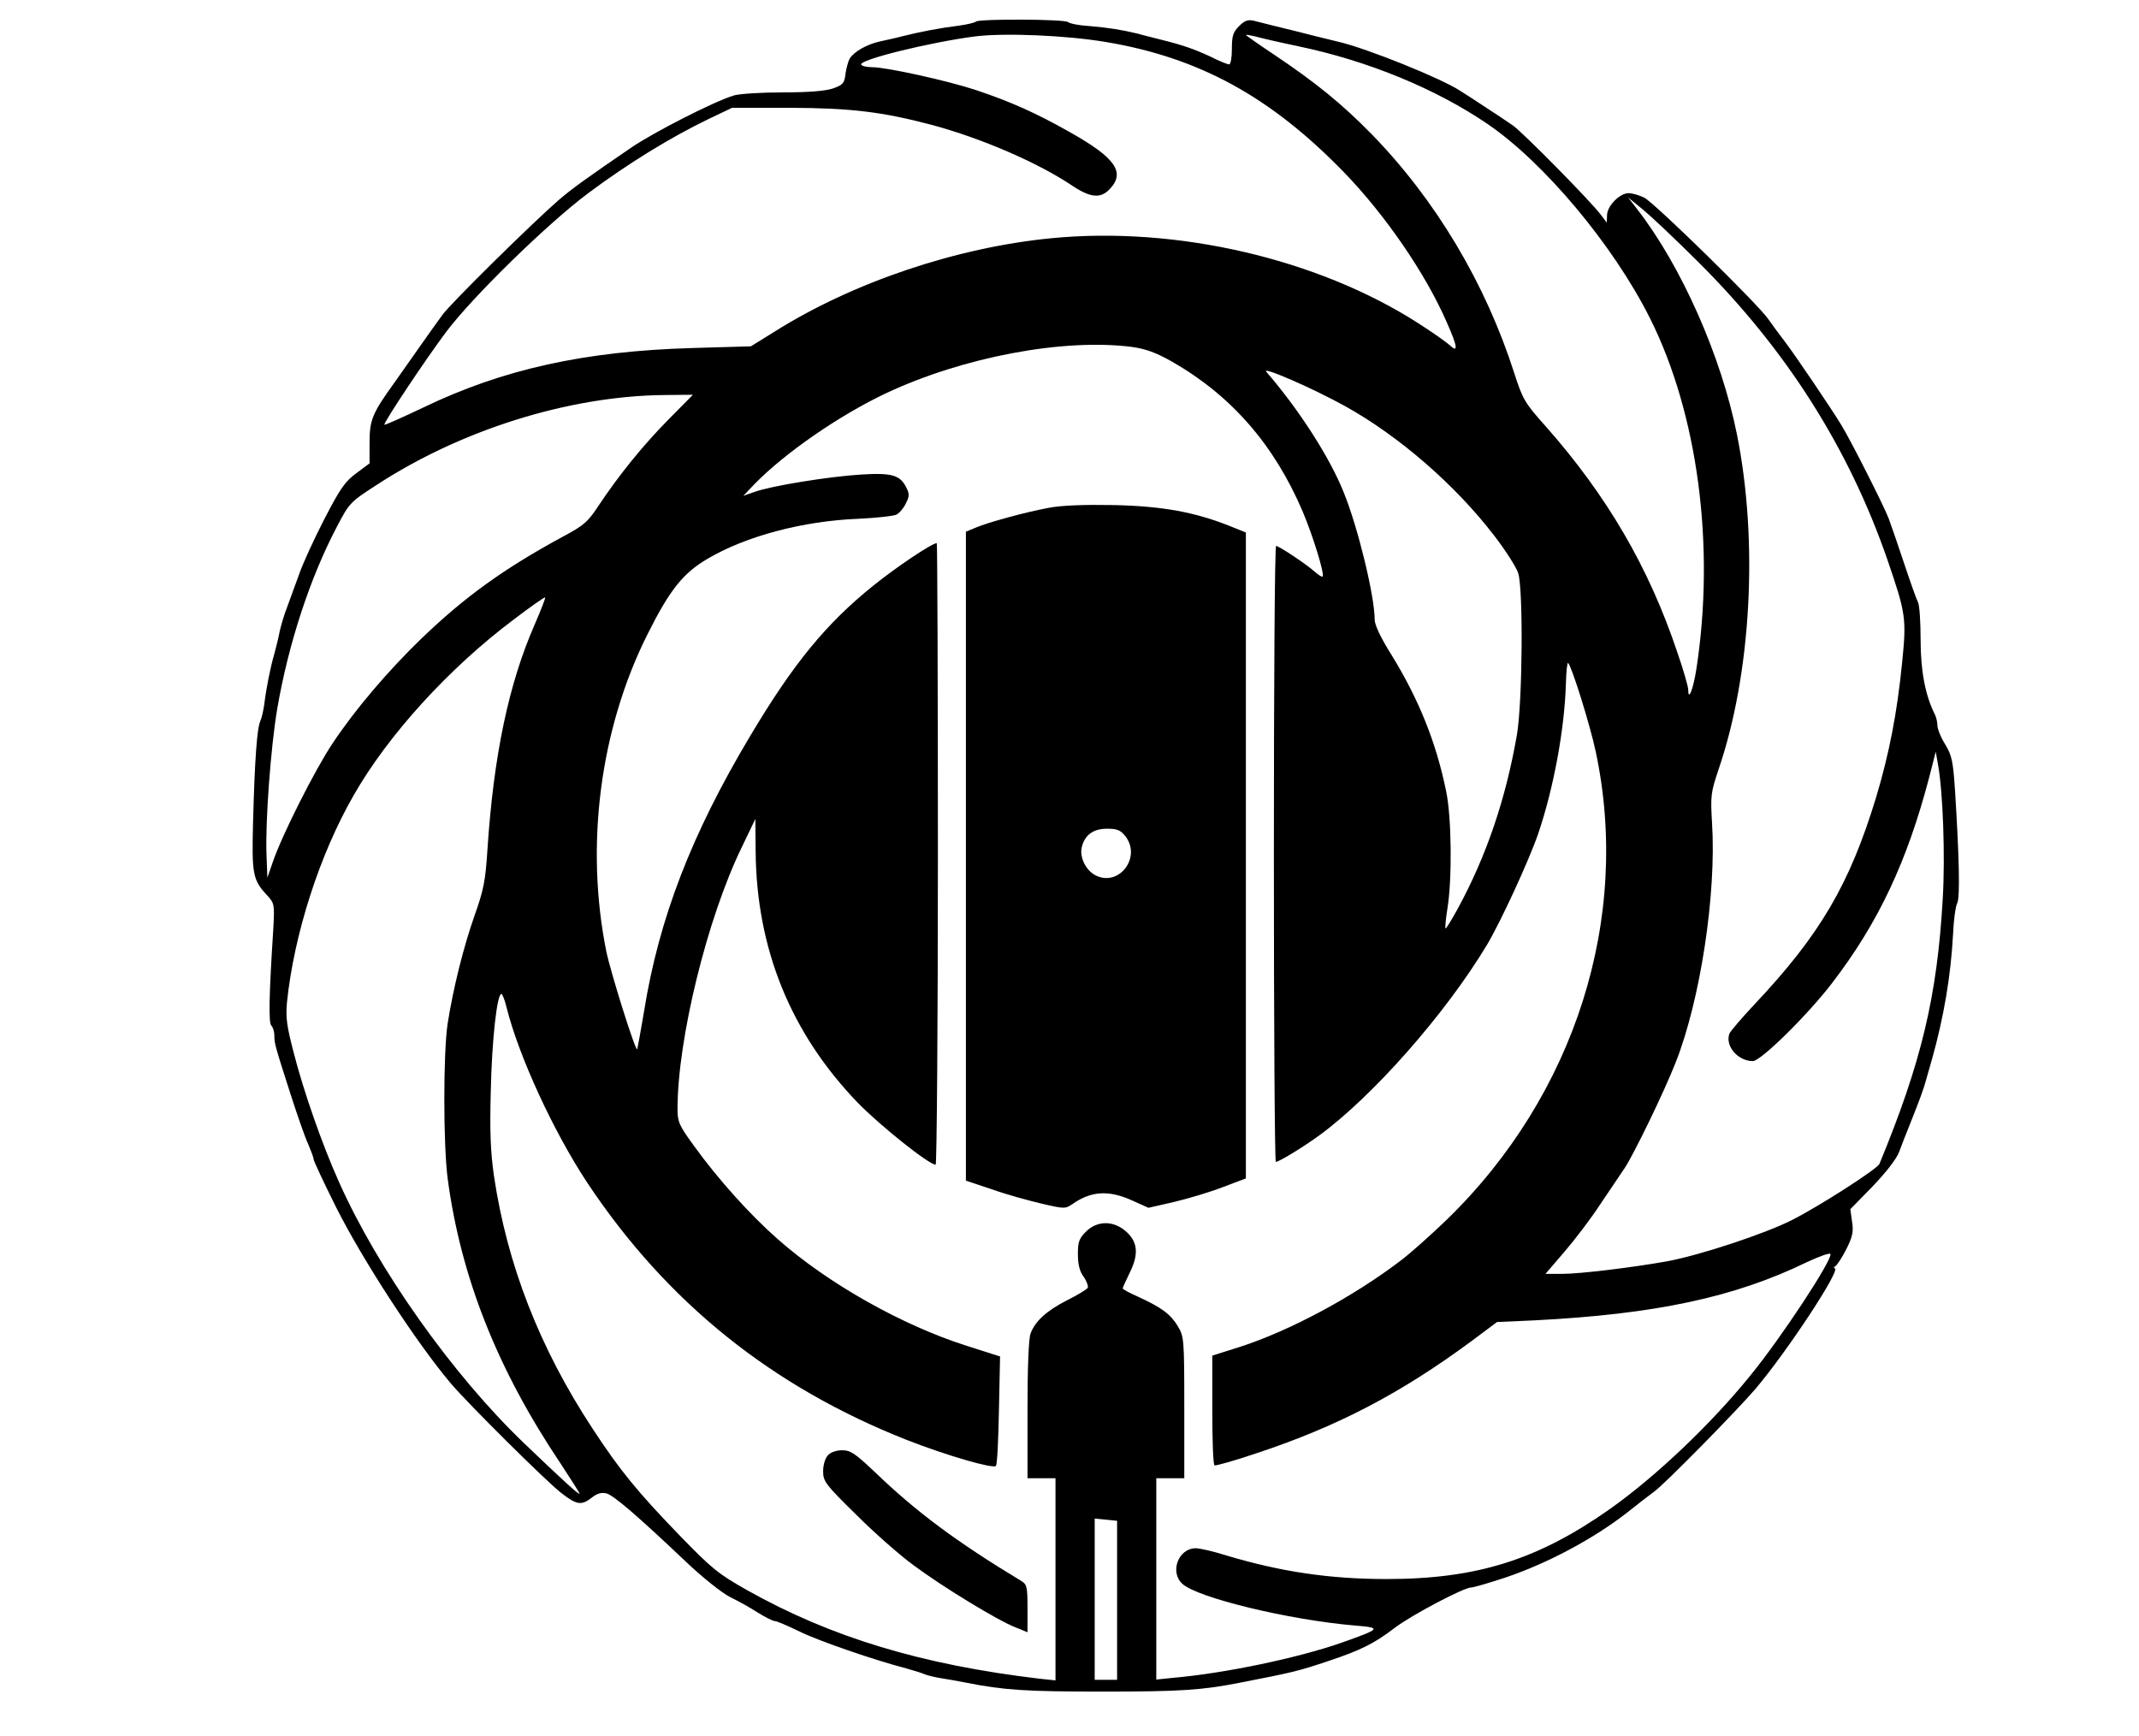 <?xml version="1.0" standalone="no"?>
<!DOCTYPE svg PUBLIC "-//W3C//DTD SVG 20010904//EN"
 "http://www.w3.org/TR/2001/REC-SVG-20010904/DTD/svg10.dtd">
<svg version="1.0" xmlns="http://www.w3.org/2000/svg"
 width="764pt" height="620pt" viewBox="0 0 764 620"
 preserveAspectRatio="xMidYMid meet">
<g transform="translate(0,620) scale(0.1,-0.1)"
fill="#000000" stroke="none">
<path d="M3486 6123 c-4 -4 -33 -11 -64 -15 -65 -8 -138 -22 -197 -37 -22 -6
-59 -14 -82 -19 -46 -10 -92 -36 -108 -61 -5 -9 -12 -33 -15 -54 -4 -35 -9
-40 -45 -53 -27 -9 -87 -14 -179 -14 -77 0 -156 -5 -175 -11 -70 -21 -287
-132 -366 -186 -151 -103 -214 -148 -260 -188 -89 -77 -387 -370 -415 -410
-16 -22 -50 -69 -75 -105 -25 -36 -68 -96 -95 -135 -81 -112 -90 -135 -90
-217 l0 -73 -47 -35 c-41 -30 -58 -55 -115 -165 -37 -72 -78 -161 -91 -200
-14 -38 -33 -90 -42 -115 -10 -25 -21 -63 -26 -85 -4 -22 -13 -58 -19 -80 -14
-47 -29 -123 -36 -180 -3 -22 -9 -49 -14 -60 -12 -26 -20 -135 -26 -357 -5
-192 -2 -211 53 -269 23 -26 24 -31 19 -120 -15 -231 -17 -332 -7 -342 6 -6
11 -22 11 -36 0 -27 1 -33 60 -216 23 -71 50 -149 61 -172 10 -24 19 -47 19
-53 0 -6 36 -83 81 -173 94 -187 285 -481 409 -628 61 -72 343 -352 394 -391
56 -44 73 -46 110 -17 19 15 34 19 52 15 26 -7 112 -81 287 -247 57 -54 125
-108 154 -123 29 -14 74 -39 100 -56 26 -16 53 -30 60 -30 7 0 47 -17 90 -38
70 -34 264 -101 383 -132 25 -7 54 -16 65 -21 11 -4 36 -10 55 -13 19 -3 60
-10 90 -16 136 -27 214 -32 490 -32 276 0 353 5 490 32 190 37 207 41 317 78
114 38 162 62 235 118 61 46 247 144 273 144 9 0 63 16 121 35 152 51 320 141
439 235 31 25 73 57 93 72 37 26 296 290 362 367 115 136 309 431 283 431 -5
0 -3 4 3 8 6 4 24 31 39 61 22 44 26 62 20 98 l-6 44 80 82 c48 50 85 98 94
122 8 22 25 65 37 95 36 90 52 133 61 168 5 17 14 49 20 70 42 150 67 297 75
447 2 50 9 99 15 110 10 21 7 161 -8 400 -7 105 -11 126 -35 166 -16 25 -28
56 -28 68 0 11 -4 29 -9 39 -34 67 -51 155 -51 266 0 64 -4 124 -9 134 -5 9
-27 71 -49 137 -22 66 -47 139 -56 163 -17 45 -133 274 -168 332 -37 61 -167
253 -203 300 -19 25 -46 61 -59 80 -36 53 -406 415 -443 434 -18 9 -43 16 -56
16 -32 0 -77 -46 -77 -79 l-1 -26 -22 29 c-41 53 -272 287 -312 317 -22 15
-66 45 -99 66 -32 21 -73 48 -91 59 -67 44 -332 151 -435 175 -42 10 -107 26
-157 39 -54 13 -114 28 -145 36 -21 5 -33 0 -52 -19 -22 -22 -26 -35 -26 -82
0 -30 -4 -55 -10 -55 -5 0 -36 12 -67 28 -56 26 -97 41 -183 62 -22 6 -57 14
-77 20 -59 14 -102 21 -173 27 -36 2 -69 9 -75 14 -11 11 -318 12 -329 2z
m464 -73 c334 -56 589 -196 851 -466 147 -152 290 -360 366 -534 40 -90 42
-112 11 -83 -13 12 -63 47 -113 79 -359 230 -863 347 -1311 303 -338 -33 -706
-157 -985 -332 l-87 -54 -208 -6 c-384 -11 -677 -75 -963 -213 -74 -35 -136
-63 -138 -61 -5 5 148 235 221 332 93 124 362 387 507 495 139 104 295 200
428 264 l86 41 205 0 c220 -1 329 -14 508 -61 178 -48 380 -135 503 -218 65
-43 101 -46 134 -10 55 59 18 111 -142 201 -125 71 -214 110 -339 152 -101 33
-317 81 -369 81 -18 0 -36 4 -39 9 -11 17 245 80 407 101 105 13 324 4 467
-20z m686 -15 c250 -52 492 -152 676 -277 203 -138 450 -433 581 -694 171
-341 234 -813 166 -1254 -11 -71 -29 -117 -29 -74 0 11 -17 71 -39 134 -102
305 -252 560 -469 806 -76 85 -83 97 -113 190 -103 322 -281 620 -510 855
-106 108 -198 183 -347 283 -56 37 -102 70 -102 71 0 2 15 -1 33 -5 17 -5 86
-21 153 -35z m1429 -770 c315 -313 538 -665 676 -1063 66 -193 69 -209 53
-368 -18 -181 -46 -325 -93 -482 -95 -312 -201 -492 -435 -740 -45 -48 -85
-95 -89 -104 -16 -44 30 -98 84 -98 28 0 195 164 283 279 165 215 268 434 347
736 l23 90 8 -45 c18 -99 26 -330 17 -480 -20 -351 -77 -586 -226 -947 -7 -18
-216 -152 -313 -201 -97 -49 -327 -125 -445 -147 -123 -22 -310 -45 -376 -45
l-59 0 67 78 c38 44 95 119 127 168 33 49 73 108 89 132 32 48 141 272 182
377 88 222 146 602 130 855 -6 99 -4 110 23 191 117 341 143 814 66 1197 -56
280 -199 603 -358 807 l-31 40 55 -45 c30 -25 118 -108 195 -185z m-2023 -304
c50 -7 86 -20 143 -52 212 -121 365 -296 467 -534 37 -87 80 -226 72 -234 -2
-3 -14 5 -27 16 -28 26 -129 93 -139 93 -5 0 -8 -495 -8 -1100 0 -605 3 -1100
7 -1100 11 0 95 51 153 93 191 139 452 434 601 682 48 80 150 301 183 397 55
162 94 372 99 535 1 45 5 79 8 75 14 -15 78 -221 98 -314 128 -596 -73 -1229
-531 -1674 -57 -55 -130 -120 -163 -145 -170 -130 -397 -252 -577 -310 l-98
-31 0 -193 c0 -107 3 -196 8 -199 4 -2 73 17 152 44 287 95 513 213 766 400
l91 68 134 6 c431 22 714 82 973 208 45 21 82 34 84 29 7 -21 -177 -301 -287
-435 -140 -173 -337 -360 -501 -476 -257 -181 -475 -250 -797 -250 -204 0
-378 26 -572 84 -47 15 -96 26 -110 26 -62 0 -94 -85 -48 -127 54 -50 381
-129 616 -149 97 -8 95 -11 -49 -62 -155 -54 -416 -109 -602 -125 l-58 -6 0
360 0 359 50 0 50 0 0 253 c0 245 -1 253 -23 290 -26 43 -57 66 -139 104 -32
14 -58 28 -58 31 0 3 12 29 26 58 33 67 27 111 -17 148 -44 37 -101 36 -140
-3 -25 -25 -29 -37 -29 -81 0 -36 6 -61 21 -81 11 -16 17 -34 14 -39 -4 -6
-37 -26 -73 -44 -73 -37 -115 -75 -131 -119 -7 -17 -11 -124 -11 -273 l0 -244
50 0 50 0 0 -361 0 -361 -57 6 c-420 50 -743 147 -1044 316 -103 58 -126 77
-236 190 -155 160 -218 237 -315 385 -191 290 -307 589 -354 907 -12 86 -15
157 -11 303 4 180 22 345 38 345 3 0 12 -21 18 -47 44 -176 168 -445 289 -628
284 -427 660 -729 1143 -919 138 -54 306 -103 316 -92 5 4 9 94 11 199 l4 192
-119 38 c-230 73 -495 222 -675 381 -100 88 -214 215 -299 333 -54 74 -59 86
-59 132 0 249 106 682 230 936 l48 100 1 -116 c3 -348 125 -649 365 -898 80
-82 254 -221 278 -221 4 0 8 500 8 1110 0 611 -2 1110 -4 1110 -17 0 -144 -85
-227 -152 -168 -135 -286 -279 -439 -536 -210 -351 -327 -654 -380 -987 -12
-71 -23 -131 -24 -133 -7 -6 -95 276 -110 348 -77 380 -23 796 147 1135 79
158 127 218 214 269 137 81 340 135 538 143 66 3 128 10 137 15 10 5 25 22 33
39 13 25 14 34 3 56 -22 46 -51 55 -163 48 -113 -7 -319 -40 -380 -62 l-40
-14 40 42 c108 111 305 247 471 325 275 129 632 196 876 165z m763 -212 c191
-106 393 -281 531 -461 42 -54 81 -116 87 -136 18 -63 15 -460 -5 -577 -40
-230 -109 -433 -212 -622 -22 -40 -41 -71 -43 -69 -2 2 1 34 7 72 17 105 15
326 -5 419 -35 172 -97 327 -195 486 -39 62 -60 107 -60 126 0 83 -59 327
-110 453 -50 126 -161 298 -277 432 -20 22 165 -58 282 -123z m-2416 -46 c-94
-95 -178 -200 -249 -306 -40 -61 -53 -73 -130 -114 -212 -115 -351 -216 -504
-363 -119 -115 -237 -253 -318 -375 -63 -94 -182 -330 -214 -425 l-19 -55 -3
80 c-5 116 15 386 38 522 40 234 118 471 214 653 44 84 47 87 143 149 301 196
684 316 1023 320 l105 1 -86 -87z m-479 -733 c-93 -212 -147 -469 -169 -805
-7 -112 -14 -145 -46 -235 -40 -114 -76 -259 -96 -385 -16 -104 -16 -433 0
-555 47 -352 178 -682 403 -1017 37 -56 68 -105 68 -108 0 -7 -58 46 -198 180
-256 245 -523 622 -662 935 -59 131 -126 323 -161 460 -25 96 -29 126 -24 180
25 242 116 527 238 739 123 216 342 456 573 629 59 45 109 80 111 78 2 -2 -15
-45 -37 -96z m2080 -3486 l0 -284 -40 0 -40 0 0 288 0 288 40 -4 40 -4 0 -284z"/>
<path d="M3745 4386 c-85 -16 -214 -51 -261 -71 l-34 -14 0 -1159 0 -1159 93
-31 c50 -18 130 -40 177 -51 81 -19 85 -19 110 -2 67 47 129 51 212 14 l60
-27 92 21 c50 12 128 35 174 53 l82 31 0 1154 0 1153 -52 21 c-129 52 -245 73
-418 77 -110 2 -188 -1 -235 -10z m274 -1172 c60 -76 -23 -184 -107 -140 -34
18 -57 65 -48 101 11 43 41 65 90 65 36 0 48 -5 65 -26z"/>
<path d="M2957 1002 c-10 -11 -17 -35 -17 -57 0 -36 8 -47 118 -155 64 -64
156 -145 204 -180 100 -75 303 -199 366 -223 l42 -17 0 85 c0 77 -2 86 -22 98
-232 140 -378 249 -523 389 -71 67 -87 78 -117 78 -21 0 -41 -7 -51 -18z"/>
</g>
</svg>
